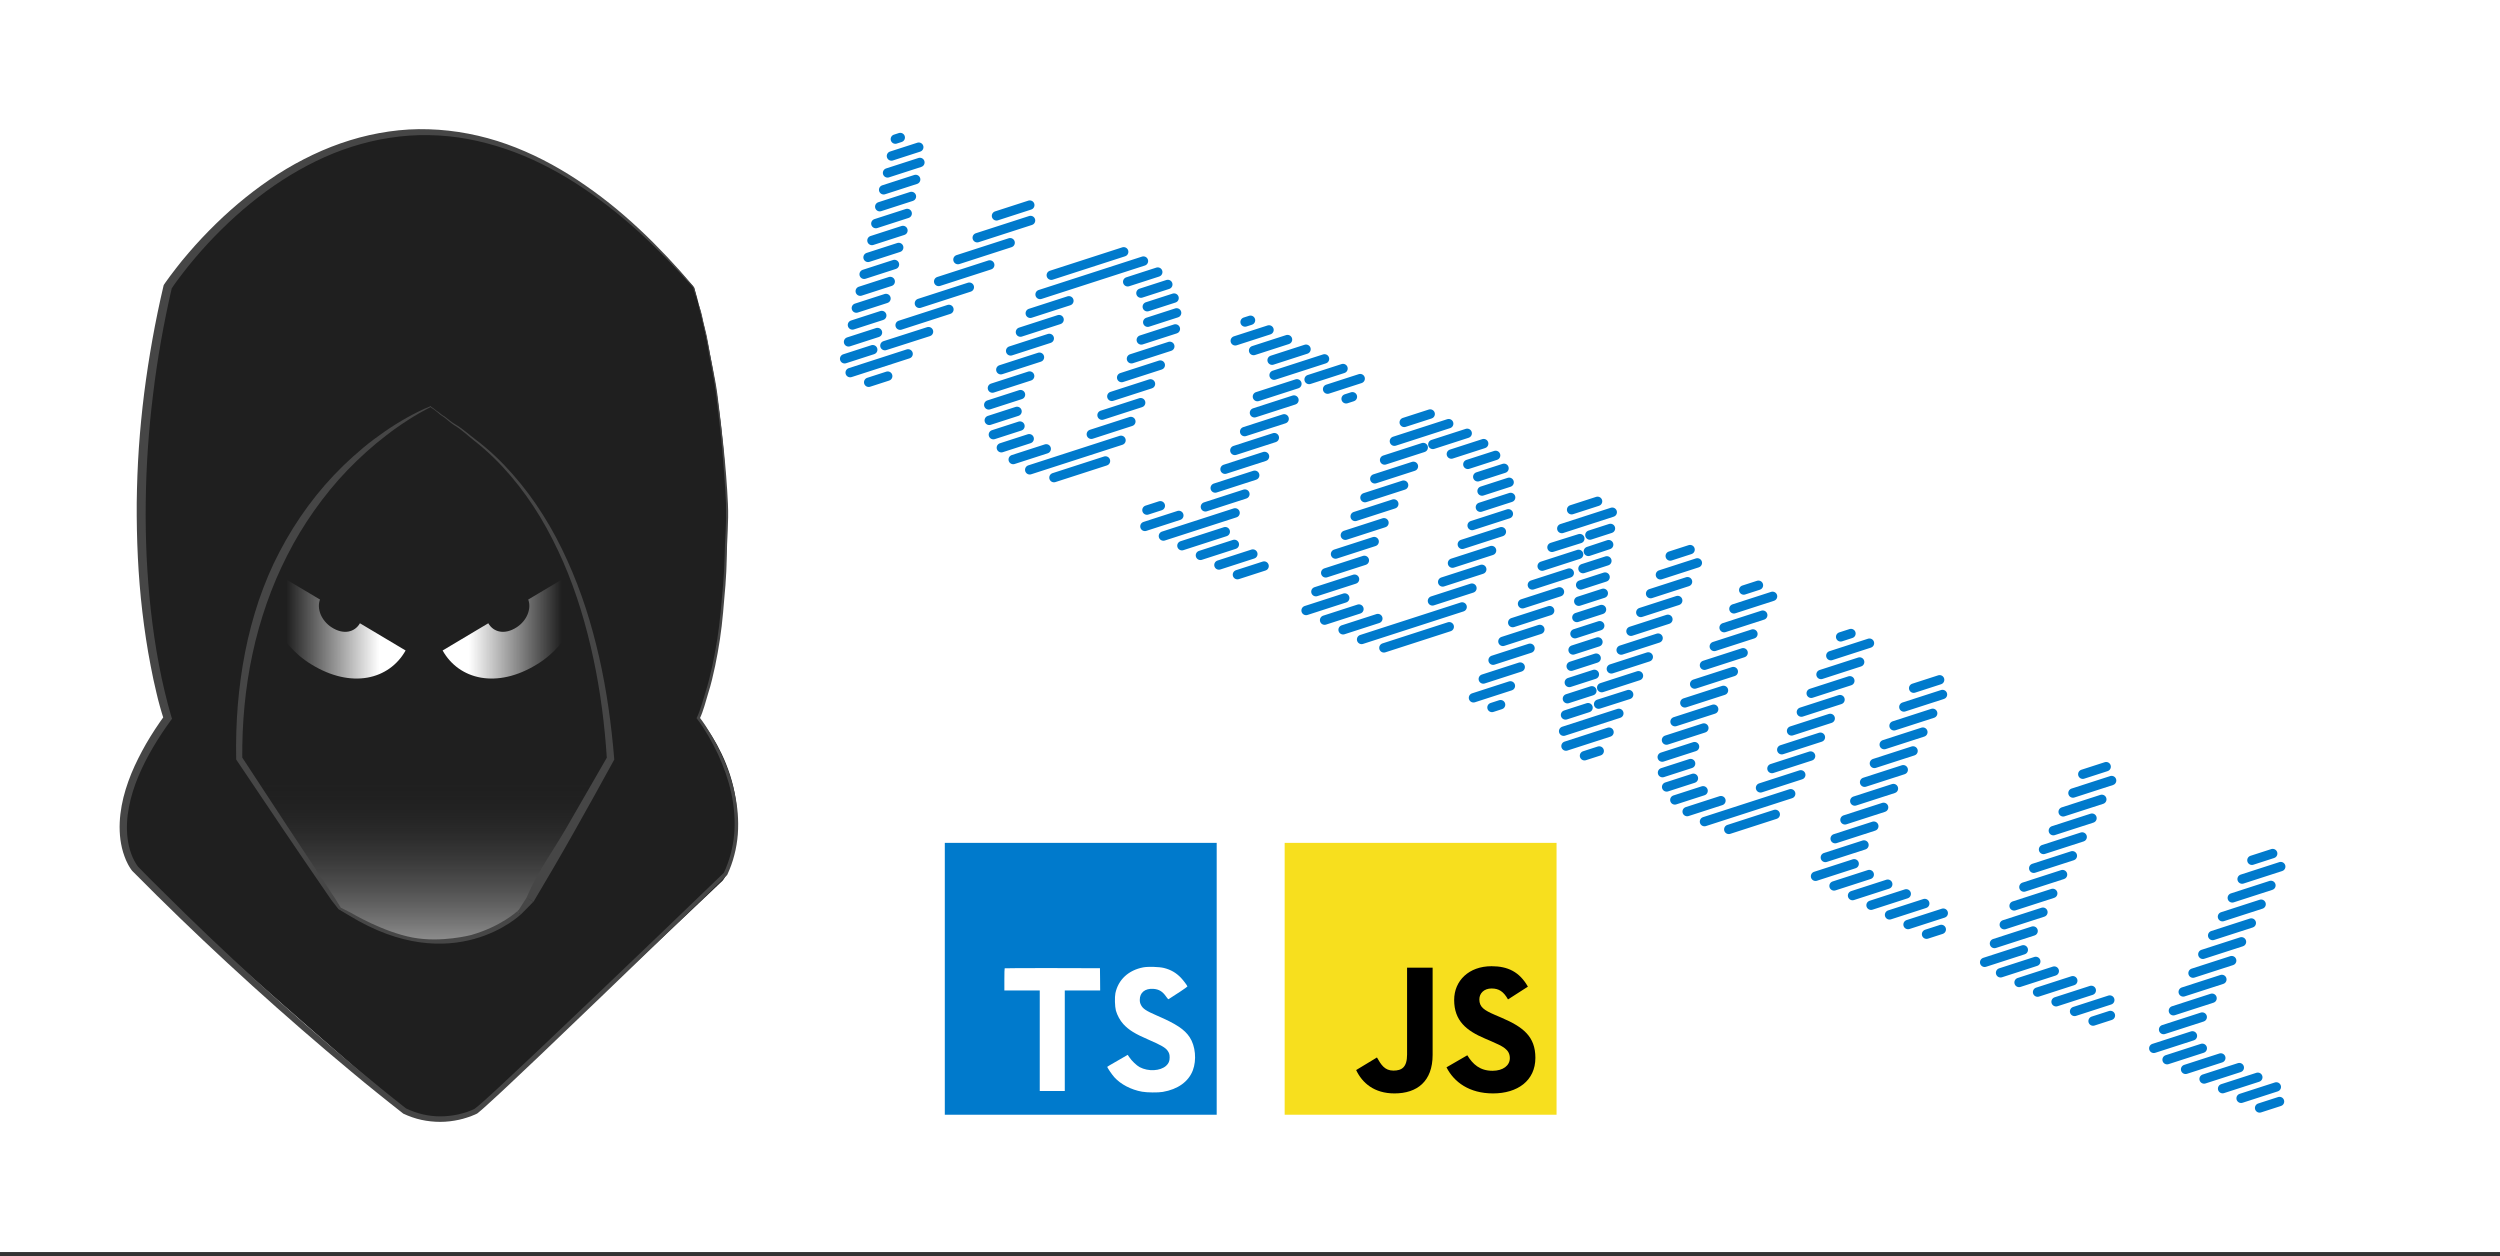 <svg width="400" height="201" viewBox="0 0 400 201" fill="none" xmlns="http://www.w3.org/2000/svg">
<rect x="0" y="0" width="400" height="201" fill="#333333" stroke="none"/>
<rect width="400" height="200.326" fill="white"/>
<path d="M21.75 139.053C21.733 139.053 15.018 133.437 26.971 114.969C26.971 114.969 16.998 77.87 26.971 46.01C26.971 46.01 62.647 -9.647 111.068 46.01C111.068 46.01 122.318 82.532 111.86 114.969C111.86 114.969 121.904 126.039 116.216 139.899C115.964 140.511 115.622 140.907 115.622 140.907C115.622 140.907 80.323 174.442 75.553 178.024C75.553 178.024 74.887 180.472 64.915 177.826C64.915 177.826 26.899 145.137 23.605 140.835" fill="#1F1F1F"/>
<path fill-rule="evenodd" clip-rule="evenodd" d="M54.583 145.623L38.077 121.233C38.077 121.233 35.503 82.64 68.785 65.108C68.785 65.108 96.074 80.966 97.676 120.747L83.024 146.001C83.024 146.001 72.475 156.495 55.753 146.253" fill="url(#paint0_linear)"/>
<path d="M110.888 45.974C111.23 47.432 112.058 49.196 112.346 50.636C112.598 52.076 113.03 53.21 113.246 54.65C113.696 57.53 114.416 60.302 114.794 63.2C115.514 68.978 116.198 74.774 116.468 80.588C116.612 83.486 116.306 86.366 116.27 89.282C116.252 92.198 115.946 95.114 115.694 98.012C115.442 100.91 115.01 103.736 114.416 106.581C114.11 108.003 113.768 109.515 113.318 110.901C112.886 112.287 112.58 113.673 111.95 115.005L111.914 114.753C112.094 114.987 112.256 115.203 112.418 115.437C112.58 115.671 112.742 115.887 112.886 116.121C113.192 116.589 113.48 117.057 113.768 117.543C114.344 118.497 114.866 119.487 115.334 120.495C116.288 122.511 117.044 124.617 117.53 126.813C118.016 128.991 118.214 131.241 118.052 133.491C117.962 134.607 117.782 135.723 117.494 136.803C117.224 137.883 116.828 138.963 116.36 139.971L116.324 140.025L116.288 140.061C109.7 146.451 103.112 152.841 96.488 159.195C93.175 162.381 89.864 165.549 86.551 168.718C84.895 170.302 83.221 171.886 81.547 173.452C80.719 174.244 79.873 175.018 79.027 175.792C78.595 176.188 78.181 176.566 77.749 176.962C77.533 177.16 77.317 177.34 77.101 177.538C76.885 177.736 76.669 177.916 76.417 178.114L76.381 178.132L76.363 178.15L76.273 178.204L76.183 178.24C76.129 178.276 76.057 178.294 76.003 178.33C75.877 178.384 75.769 178.438 75.643 178.474C75.409 178.582 75.175 178.672 74.923 178.744C74.437 178.906 73.951 179.05 73.465 179.158C72.475 179.374 71.467 179.5 70.441 179.5C69.433 179.5 68.407 179.392 67.417 179.176C66.427 178.96 65.455 178.618 64.537 178.186L64.501 178.168L64.465 178.132C63.079 177.052 61.711 175.954 60.343 174.856C58.975 173.758 57.607 172.642 56.257 171.508C53.557 169.258 50.875 166.99 48.229 164.685C42.919 160.077 37.717 155.361 32.605 150.537C30.049 148.125 27.528 145.677 25.026 143.211C23.784 141.969 22.524 140.727 21.3 139.485L21.174 139.359C21.12 139.305 21.156 139.341 21.138 139.323L21.12 139.287L21.084 139.251L21.03 139.179C20.958 139.089 20.886 138.981 20.832 138.891C20.706 138.693 20.58 138.495 20.472 138.279C20.256 137.865 20.058 137.433 19.914 137.001C19.59 136.137 19.392 135.237 19.266 134.337C19.032 132.519 19.14 130.683 19.464 128.919C19.788 127.137 20.346 125.427 21.012 123.771C21.696 122.115 22.506 120.531 23.388 118.983C24.288 117.435 25.26 115.959 26.304 114.519L26.214 115.077L26.124 114.807L26.034 114.537L25.872 114.015C25.764 113.655 25.674 113.313 25.566 112.953C25.368 112.251 25.188 111.531 25.026 110.829C24.684 109.407 24.378 107.985 24.108 106.545C23.55 103.682 23.118 100.784 22.776 97.886C22.434 94.988 22.2 92.072 22.056 89.156C21.912 86.24 21.858 83.324 21.876 80.408C21.912 77.492 22.02 74.576 22.218 71.66C22.416 68.762 22.704 65.846 23.064 62.948C23.802 57.17 24.828 51.41 26.16 45.74L26.196 45.614L26.25 45.524C26.322 45.398 26.412 45.289 26.484 45.181L26.718 44.858C26.88 44.642 27.024 44.425 27.186 44.209C27.51 43.778 27.816 43.364 28.158 42.931C28.806 42.086 29.473 41.276 30.174 40.465C31.561 38.845 33.001 37.315 34.531 35.821C37.573 32.851 40.885 30.169 44.467 27.865C46.249 26.713 48.121 25.687 50.047 24.769C51.973 23.851 53.953 23.077 55.987 22.447C58.021 21.817 60.109 21.349 62.215 21.043C64.321 20.737 66.463 20.611 68.587 20.683C72.835 20.809 77.065 21.637 81.061 23.059C85.057 24.481 88.837 26.461 92.365 28.783C94.129 29.953 95.84 31.195 97.496 32.509C99.152 33.823 100.736 35.209 102.284 36.649C105.362 39.529 108.242 42.608 110.96 45.83L110.888 45.974C109.502 44.407 108.062 42.859 106.604 41.347C105.128 39.853 103.616 38.377 102.068 36.973C98.936 34.165 95.642 31.573 92.096 29.305C88.567 27.055 84.805 25.147 80.845 23.815C78.865 23.149 76.849 22.609 74.797 22.231C72.745 21.853 70.675 21.655 68.587 21.619C66.517 21.583 64.429 21.727 62.377 22.051C60.325 22.357 58.291 22.843 56.311 23.473C54.331 24.103 52.405 24.877 50.533 25.795C48.661 26.713 46.843 27.739 45.097 28.873C41.605 31.141 38.383 33.805 35.413 36.739C33.937 38.197 32.514 39.727 31.165 41.33C30.48 42.121 29.832 42.931 29.203 43.76C28.878 44.173 28.573 44.587 28.266 45.002C28.104 45.218 27.96 45.434 27.816 45.632L27.6 45.956C27.528 46.064 27.456 46.172 27.402 46.262L27.492 46.064C26.196 51.698 25.17 57.404 24.486 63.146C24.126 66.008 23.856 68.888 23.658 71.768C23.46 74.648 23.352 77.546 23.316 80.426C23.28 83.324 23.334 86.204 23.46 89.084C23.604 91.982 23.82 94.844 24.144 97.724C24.468 100.586 24.882 103.448 25.422 106.293C25.692 107.715 25.98 109.119 26.322 110.523C26.484 111.225 26.664 111.909 26.844 112.611C26.934 112.953 27.042 113.295 27.132 113.655L27.276 114.177L27.348 114.429L27.42 114.681L27.528 114.987L27.348 115.239C26.322 116.643 25.368 118.083 24.486 119.577C23.604 121.071 22.812 122.619 22.146 124.203C21.48 125.787 20.958 127.425 20.634 129.117C20.31 130.791 20.202 132.501 20.418 134.175C20.526 135.003 20.706 135.831 20.994 136.605C21.138 137.001 21.3 137.379 21.498 137.739C21.588 137.919 21.696 138.099 21.804 138.261C21.858 138.351 21.912 138.423 21.966 138.495L22.002 138.549L22.02 138.567V138.585C22.02 138.567 22.056 138.621 22.002 138.567L22.11 138.693C23.334 139.953 24.576 141.195 25.818 142.419C28.302 144.903 30.805 147.333 33.343 149.763C38.419 154.605 43.603 159.321 48.877 163.929C51.523 166.233 54.187 168.52 56.869 170.77C58.219 171.886 59.569 173.002 60.919 174.118C62.269 175.216 63.655 176.314 65.023 177.394L64.951 177.34C65.815 177.754 66.715 178.078 67.633 178.294C68.551 178.51 69.505 178.618 70.459 178.618C71.413 178.618 72.367 178.51 73.285 178.312C73.753 178.204 74.203 178.078 74.671 177.934C74.887 177.862 75.121 177.772 75.337 177.682C75.445 177.646 75.553 177.592 75.661 177.538L75.823 177.466L75.895 177.43L75.967 177.394L75.913 177.43C76.111 177.268 76.345 177.088 76.561 176.908C76.777 176.728 76.993 176.53 77.209 176.35C77.641 175.972 78.055 175.594 78.487 175.198C79.333 174.424 80.179 173.65 81.007 172.858C82.681 171.292 84.355 169.726 86.029 168.142C89.359 164.991 92.689 161.823 96.002 158.655L105.956 149.133L115.874 139.593L115.802 139.683C116.27 138.693 116.63 137.667 116.918 136.623C117.188 135.561 117.386 134.499 117.476 133.401C117.656 131.223 117.458 129.027 117.008 126.903C116.54 124.761 115.802 122.673 114.884 120.693C114.416 119.703 113.912 118.731 113.354 117.777C113.084 117.309 112.796 116.841 112.49 116.373C112.346 116.139 112.184 115.923 112.022 115.689C111.86 115.455 111.698 115.239 111.536 115.023L111.446 114.897L111.518 114.771C112.13 113.457 112.436 112.107 112.886 110.739C113.318 109.371 113.678 107.877 113.984 106.473C114.596 103.646 115.028 100.838 115.298 97.958C115.568 95.06 115.874 92.162 115.928 89.264C115.964 86.366 116.288 83.504 116.162 80.606C116.036 77.708 115.802 74.756 115.55 71.858C115.298 68.96 114.92 66.116 114.578 63.236C114.236 60.356 113.534 57.566 113.102 54.686C112.886 53.246 112.472 52.094 112.22 50.672C111.788 49.232 111.446 47.306 111.014 45.884L110.888 45.974Z" fill="#464646"/>
<path d="M54.529 145.227L56.203 146.073C56.203 146.073 61.261 149.115 66.067 150.015C70.621 150.861 75.392 149.601 75.392 149.601C80.162 148.233 82.754 145.803 82.754 145.803L83.33 146.307C83.33 146.307 72.566 156.729 55.843 146.469L54.151 145.461L53.017 144.003C50.461 140.295 47.923 136.569 45.403 132.843C42.883 129.117 40.363 125.373 37.861 121.629L37.789 121.503V121.359C37.681 115.671 38.113 109.983 39.211 104.385C39.751 101.594 40.489 98.823 41.389 96.122C41.857 94.772 42.361 93.44 42.919 92.108C43.477 90.794 44.089 89.498 44.755 88.238C47.401 83.162 50.821 78.5 54.907 74.522C55.933 73.532 56.995 72.578 58.093 71.66C59.191 70.742 60.325 69.896 61.495 69.086C62.665 68.276 63.871 67.52 65.114 66.818C66.356 66.134 67.615 65.486 68.948 64.964L69.001 65.09C68.371 65.396 67.742 65.738 67.129 66.08C66.517 66.44 65.906 66.8 65.329 67.178C64.141 67.934 62.989 68.744 61.873 69.608C60.757 70.454 59.677 71.354 58.633 72.29C57.589 73.226 56.581 74.198 55.609 75.206C53.665 77.222 51.901 79.4 50.281 81.686C48.661 83.972 47.221 86.366 45.961 88.85C45.331 90.092 44.737 91.352 44.179 92.648C43.639 93.944 43.117 95.24 42.667 96.554C41.749 99.201 40.975 101.901 40.399 104.637C39.805 107.373 39.391 110.145 39.121 112.935C38.851 115.725 38.743 118.533 38.761 121.341L38.671 121.071C41.137 124.851 43.603 128.613 46.087 132.375C48.553 136.137 51.055 139.881 53.539 143.643" fill="#464646"/>
<path d="M84.248 143.625C85.903 139.629 88.532 136.101 90.692 132.339C92.852 128.577 95.03 124.833 97.172 121.089L97.1 121.413C96.758 116.013 96.074 110.649 94.94 105.357C93.806 100.064 92.276 94.88 90.116 89.912C89.036 87.446 87.812 85.034 86.426 82.712C85.022 80.39 83.456 78.194 81.71 76.142C79.963 74.09 78.019 72.182 75.895 70.526C74.833 69.698 73.915 68.78 72.745 68.078C72.169 67.718 71.647 67.214 71.071 66.782C70.783 66.584 70.405 66.35 70.063 66.026C69.811 65.828 69.253 65.342 68.947 65.234L68.983 65.108C69.307 65.216 69.811 65.756 70.117 65.9C70.405 66.134 70.837 66.494 71.143 66.638C71.701 67.052 72.259 67.574 72.853 67.898C74.023 68.582 74.977 69.482 76.075 70.31C78.253 71.948 80.234 73.838 82.034 75.89C83.834 77.924 85.472 80.138 86.912 82.442C88.37 84.746 89.648 87.176 90.764 89.66C91.898 92.144 92.87 94.7 93.716 97.292C94.562 99.885 95.264 102.53 95.876 105.195C97.082 110.523 97.82 115.923 98.27 121.359L98.288 121.521L98.198 121.683C96.11 125.481 94.022 129.279 91.88 133.059C89.756 136.839 87.56 140.583 85.346 144.309L84.248 143.625ZM83.329 146.325C83.779 145.893 85.346 144.273 85.346 144.273L84.248 143.625L83.023 145.551L82.754 145.803" fill="#464646"/>
<path d="M91.664 91.676C94.058 96.41 91.502 102.908 85.886 106.311C79.513 110.235 73.447 108.759 70.819 104.078L78.127 99.722C78.956 101.162 80.755 101.612 82.663 100.37C84.284 99.326 85.076 97.418 84.517 95.924L91.664 91.676Z" fill="url(#paint1_linear)"/>
<path d="M44.053 91.676C41.659 96.41 44.215 102.908 49.831 106.311C56.203 110.235 62.269 108.759 64.897 104.078L57.589 99.722C56.761 101.162 54.961 101.612 53.053 100.37C51.433 99.326 50.641 97.418 51.199 95.924L44.053 91.676Z" fill="url(#paint2_linear)"/>
<path d="M361.778 144.672L355.595 146.671M355.328 169.274L349.695 171.095L355.328 169.274ZM355.616 174.184L361.249 172.363L355.616 174.184ZM364.724 176.243L361.537 177.273L364.724 176.243ZM350.788 165.738L344.605 167.737L350.788 165.738ZM352.367 167.729L346.734 169.55L352.367 167.729ZM358.288 170.818L352.655 172.639L358.288 170.818ZM364.21 173.907L358.576 175.729L364.21 173.907ZM363.63 136.568L360.306 137.643L363.63 136.568ZM364.918 138.654L358.736 140.653L364.918 138.654ZM363.348 141.663L357.166 143.662L363.348 141.663ZM358.638 150.691L352.455 152.69L358.638 150.691ZM355.498 156.71L349.315 158.709L355.498 156.71ZM357.068 153.701L350.885 155.7L357.068 153.701ZM353.928 159.719L347.745 161.718L353.928 159.719ZM352.357 162.729L346.175 164.728L352.357 162.729ZM360.208 147.682L354.025 149.681L360.208 147.682Z" stroke="#007ACC" stroke-width="1.5" stroke-linecap="round" stroke-linejoin="round"/>
<path d="M336.288 127.896L330.105 129.895M325.723 153.828L320.09 155.649L325.723 153.828ZM326.011 158.738L331.644 156.917L326.011 158.738ZM337.565 160.006L331.932 161.828L337.565 160.006ZM325.297 148.962L319.115 150.961L325.297 148.962ZM323.728 151.971L317.545 153.97L323.728 151.971ZM328.684 155.372L323.05 157.194L328.684 155.372ZM334.605 158.462L328.971 160.283L334.605 158.462ZM337.664 162.476L334.892 163.372L337.664 162.476ZM336.986 122.667L333.246 123.876L336.986 122.667ZM337.858 124.887L331.675 126.886L337.858 124.887ZM333.148 133.915L326.965 135.914L333.148 133.915ZM330.008 139.934L323.825 141.933L330.008 139.934ZM331.578 136.924L325.395 138.923L331.578 136.924ZM328.438 142.943L322.255 144.942L328.438 142.943ZM326.868 145.953L320.685 147.952L326.868 145.953ZM334.718 130.906L328.535 132.905L334.718 130.906Z" stroke="#007ACC" stroke-width="1.5" stroke-linecap="round" stroke-linejoin="round"/>
<path d="M309.228 114.13L303.046 116.129M299.079 139.927L293.446 141.748L299.079 139.927ZM299.366 144.838L304.999 143.016L299.366 144.838ZM310.921 146.105L305.287 147.927L310.921 146.105ZM298.238 135.196L292.055 137.195L298.238 135.196ZM296.668 138.205L290.485 140.204L296.668 138.205ZM302.039 141.472L296.406 143.293L302.039 141.472ZM307.96 144.561L302.327 146.382L307.96 144.561ZM310.604 148.709L308.248 149.471L310.604 148.709ZM310.341 108.766L306.186 110.11L310.341 108.766ZM310.798 111.12L304.616 113.119L310.798 111.12ZM306.088 120.149L299.905 122.148L306.088 120.149ZM302.948 126.167L296.765 128.166L302.948 126.167ZM304.518 123.158L298.335 125.157L304.518 123.158ZM301.378 129.177L295.195 131.176L301.378 129.177ZM299.808 132.186L293.625 134.185L299.808 132.186ZM307.658 117.139L301.476 119.138L307.658 117.139Z" stroke="#007ACC" stroke-width="1.5" stroke-linecap="round" stroke-linejoin="round"/>
<path d="M282.038 98.424L275.855 100.423M291.264 117.956L285.081 119.955L291.264 117.956ZM270.946 124.526L266.661 125.911L270.946 124.526ZM269.945 129.853L275.351 128.105L269.945 129.853ZM281.683 126.058L288.124 123.975L281.683 126.058ZM284.043 130.298L276.605 132.703L284.043 130.298ZM294.404 111.938L288.222 113.937L294.404 111.938ZM271.128 119.463L265.957 121.135L271.128 119.463ZM292.834 114.947L286.652 116.946L292.834 114.947ZM270.498 122.169L266 123.623L270.498 122.169ZM289.694 120.966L283.511 122.965L289.694 120.966ZM272.495 126.527L267.973 127.989L272.495 126.527ZM286.511 126.998L272.716 131.459L286.511 126.998ZM281.352 93.642L278.996 94.404L281.352 93.642ZM283.608 95.414L277.426 97.413L283.608 95.414ZM278.898 104.442L272.716 106.441L278.898 104.442ZM299.114 102.909L292.932 104.908L299.114 102.909ZM275.758 110.461L269.575 112.46L275.758 110.461ZM296.154 101.365L294.502 101.899L296.154 101.365ZM277.328 107.452L271.145 109.451L277.328 107.452ZM297.544 105.919L291.361 107.918L297.544 105.919ZM274.188 113.47L268.005 115.469L274.188 113.47ZM295.974 108.928L289.792 110.927L295.974 108.928ZM272.618 116.48L266.638 118.413L272.618 116.48ZM280.468 101.433L274.286 103.432L280.468 101.433Z" stroke="#007ACC" stroke-width="1.5" stroke-linecap="round" stroke-linejoin="round"/>
<path d="M252.772 86.176L248.316 87.575M263.725 105.109L257.817 107.019L263.725 105.109ZM255.098 107.898L251.088 109.195L255.098 107.898ZM240.093 112.749L238.716 113.195L240.093 112.749ZM250.483 114.394L254.087 113.228L250.483 114.394ZM255.777 112.662L260.585 111.127L255.777 112.662ZM257.444 117.146L250.558 119.373L257.444 117.146ZM266.865 99.09L260.957 101L266.865 99.09ZM255.67 102.71L251.693 103.995L255.67 102.71ZM243.233 106.731L237.326 108.641L243.233 106.731ZM265.295 102.099L259.387 104.01L265.295 102.099ZM255.384 105.304L251.391 106.595L255.384 105.304ZM241.663 109.74L235.756 111.65L241.663 109.74ZM262.155 108.118L256.271 110.021L262.155 108.118ZM254.7 110.529L250.785 111.794L254.7 110.529ZM259.015 114.137L250.18 116.993L259.015 114.137ZM255.875 120.156L253.518 120.918L255.875 120.156ZM255.611 80.213L251.456 81.556L255.611 80.213ZM257.959 81.955L249.886 84.566L257.959 81.955ZM257.101 89.738L253.276 90.975L257.101 89.738ZM251.083 91.684L245.176 93.594L251.083 91.684ZM271.575 90.062L265.667 91.972L271.575 90.062ZM256.529 94.927L252.601 96.197L256.529 94.927ZM247.944 97.703L242.036 99.613L247.944 97.703ZM270.414 87.936L267.237 88.963L270.414 87.936ZM256.815 92.332L252.903 93.597L256.815 92.332ZM249.514 94.693L243.606 96.603L249.514 94.693ZM270.005 93.071L264.097 94.981L270.005 93.071ZM256.243 97.521L252.299 98.796L256.243 97.521ZM246.374 100.712L240.466 102.622L246.374 100.712ZM268.435 96.081L262.527 97.991L268.435 96.081ZM255.956 100.115L251.996 101.396L255.956 100.115ZM244.803 103.721L238.895 105.631L244.803 103.721ZM257.387 87.144L254.137 88.223L257.387 87.144ZM252.577 88.699L246.746 90.585L252.577 88.699ZM257.673 84.55L254.383 85.613L257.673 84.55Z" stroke="#007ACC" stroke-width="1.5" stroke-linecap="round" stroke-linejoin="round"/>
<path d="M231.791 67.785L223.105 70.594M238.651 88.083L232.399 90.104L238.651 88.083ZM215.157 95.679L208.974 97.678L215.157 95.679ZM214.895 100.767L220.455 98.969L214.895 100.767ZM229.193 96.144L235.511 94.102L229.193 96.144ZM231.88 100.279L221.424 103.66L231.88 100.279ZM241.338 82.211L235.54 84.085L241.338 82.211ZM218.297 89.66L212.114 91.659L218.297 89.66ZM240.221 85.073L233.97 87.095L240.221 85.073ZM216.727 92.67L210.544 94.669L216.727 92.67ZM237.081 91.092L230.829 93.113L237.081 91.092ZM217.431 97.446L211.935 99.222L217.431 97.446ZM233.941 97.111L217.855 102.312L233.941 97.111ZM228.83 66.241L224.675 67.584L228.83 66.241ZM237.389 70.978L232.216 72.651L237.389 70.978ZM226.147 74.613L219.965 76.612L226.147 74.613ZM240.643 74.93L236.441 76.289L240.643 74.93ZM223.007 80.632L216.824 82.631L223.007 80.632ZM239.3 72.862L234.855 74.3L239.3 72.862ZM224.577 77.623L218.394 79.622L224.577 77.623ZM241.461 77.167L237.128 78.568L241.461 77.167ZM221.437 83.641L215.255 85.64L221.437 83.641ZM241.703 79.591L236.862 81.156L241.703 79.591ZM219.867 86.651L213.685 88.65L219.867 86.651ZM234.751 69.33L229.255 71.107L234.751 69.33ZM227.717 71.604L221.535 73.603L227.717 71.604Z" stroke="#007ACC" stroke-width="1.5" stroke-linecap="round" stroke-linejoin="round"/>
<path d="M208.963 55.875L203.536 57.63M197.614 82.061L186.146 85.768L197.614 82.061ZM192.067 88.858L197.495 87.103L192.067 88.858ZM202.256 90.567L197.988 91.947L202.256 90.567ZM200.754 76.042L194.434 78.085L200.754 76.042ZM185.653 80.924L183.511 81.617L185.653 80.924ZM199.184 79.051L192.864 81.095L199.184 79.051ZM188.613 82.469L183.186 84.224L188.613 82.469ZM196.044 85.07L189.107 87.313L196.044 85.07ZM200.455 88.647L195.028 90.402L200.455 88.647ZM200.082 51.242L199.212 51.523L200.082 51.242ZM203.042 52.786L197.642 54.532L203.042 52.786ZM206.003 54.331L200.575 56.086L206.003 54.331ZM214.884 58.965L209.456 60.719L214.884 58.965ZM207.506 61.413L201.186 63.457L207.506 61.413ZM216.386 63.482L215.378 63.808L216.386 63.482ZM205.464 67.014L199.144 69.057L205.464 67.014ZM217.63 60.578L212.417 62.264L217.63 60.578ZM207.034 64.004L200.714 66.048L207.034 64.004ZM203.894 70.023L197.574 72.067L203.894 70.023ZM202.324 73.032L196.004 75.076L202.324 73.032ZM211.923 57.42L203.854 60.029L211.923 57.42Z" stroke="#007ACC" stroke-width="1.5" stroke-linecap="round" stroke-linejoin="round"/>
<path d="M182.952 41.77L166.412 47.117M182.507 64.429L176.325 66.428L182.507 64.429ZM164.671 70.196L160.216 71.637L164.671 70.196ZM164.755 75.172L179.361 70.45L164.755 75.172ZM185.647 58.411L179.464 60.41L185.647 58.411ZM162.727 65.821L158.282 67.258L162.727 65.821ZM184.077 61.42L177.894 63.419L184.077 61.42ZM163.196 68.171L158.94 69.547L163.196 68.171ZM180.937 67.439L174.611 69.484L180.937 67.439ZM167.396 71.817L162.113 73.525L167.396 71.817ZM176.876 73.755L168.633 76.42L176.876 73.755ZM179.791 40.29L168.205 44.036L179.791 40.29ZM186.85 45.513L182.549 46.904L186.85 45.513ZM169.454 51.137L163.272 53.136L169.454 51.137ZM188.258 50.061L183.637 51.555L188.258 50.061ZM166.314 57.156L160.131 59.155L166.314 57.156ZM187.852 47.691L183.563 49.077L187.852 47.691ZM167.884 54.147L161.702 56.146L167.884 54.147ZM188.06 52.627L182.605 54.391L188.06 52.627ZM164.744 60.166L158.787 62.092L164.744 60.166ZM187.168 55.417L181.034 57.4L187.168 55.417ZM163.28 63.141L158.199 64.784L163.28 63.141ZM185.242 43.531L180.431 45.086L185.242 43.531ZM171.024 48.128L164.842 50.127L171.024 48.128Z" stroke="#007ACC" stroke-width="1.5" stroke-linecap="round" stroke-linejoin="round"/>
<path d="M146.506 28.712L141.383 30.368M151.828 49.507L144.019 52.032L151.828 49.507ZM140.397 53.203L135.766 54.7L140.397 53.203ZM136.028 59.619L145.299 56.621L136.028 59.619ZM158.358 42.392L150.187 45.034L158.358 42.392ZM141.759 47.759L137.015 49.293L141.759 47.759ZM155.093 45.95L147.103 48.533L155.093 45.95ZM141.081 50.48L136.391 51.996L141.081 50.48ZM148.564 53.064L141.581 55.302L148.564 53.064ZM139.638 55.95L135.142 57.404L139.638 55.95ZM142.034 60.179L138.988 61.164L142.034 60.179ZM144.042 22.003L143.256 22.258L144.042 22.003ZM147.003 23.548L142.632 24.961L147.003 23.548ZM147.184 25.991L142.007 27.665L147.184 25.991ZM145.15 34.154L140.135 35.775L145.15 34.154ZM164.766 32.815L159.438 34.538L164.766 32.815ZM143.793 39.596L138.887 41.182L143.793 39.596ZM144.471 36.875L139.511 38.479L144.471 36.875ZM164.887 35.278L156.355 38.036L164.887 35.278ZM143.115 42.317L138.263 43.886L143.115 42.317ZM161.623 38.835L153.271 41.535L161.623 38.835ZM142.437 45.038L137.639 46.59L142.437 45.038ZM145.828 31.433L140.759 33.072L145.828 31.433Z" stroke="#007ACC" stroke-width="1.5" stroke-linecap="round" stroke-linejoin="round"/>
<g clip-path="url(#clip0)">
<path d="M151.169 156.607V178.358H172.92H194.671V156.607V134.856H172.92H151.169V156.607ZM186.226 154.874C187.331 155.15 188.173 155.64 188.947 156.441C189.347 156.869 189.941 157.65 189.989 157.836C190.003 157.891 188.111 159.162 186.965 159.873C186.923 159.901 186.758 159.721 186.571 159.445C186.012 158.63 185.425 158.278 184.527 158.216C183.208 158.126 182.359 158.816 182.366 159.97C182.366 160.308 182.414 160.508 182.552 160.784C182.842 161.385 183.381 161.744 185.073 162.476C188.187 163.816 189.52 164.7 190.348 165.956C191.274 167.358 191.481 169.595 190.852 171.259C190.162 173.069 188.449 174.298 186.04 174.705C185.294 174.836 183.526 174.816 182.725 174.671C180.978 174.36 179.321 173.497 178.299 172.364C177.898 171.922 177.118 170.769 177.167 170.686C177.187 170.659 177.367 170.548 177.567 170.431C177.76 170.32 178.492 169.899 179.183 169.499L180.433 168.774L180.695 169.16C181.061 169.72 181.862 170.486 182.345 170.742C183.733 171.473 185.639 171.37 186.578 170.527C186.979 170.161 187.144 169.782 187.144 169.222C187.144 168.718 187.082 168.497 186.82 168.118C186.481 167.634 185.791 167.227 183.83 166.378C181.586 165.411 180.619 164.81 179.735 163.857C179.224 163.305 178.741 162.421 178.541 161.682C178.375 161.068 178.333 159.528 178.465 158.906C178.927 156.738 180.564 155.226 182.925 154.777C183.692 154.632 185.473 154.687 186.226 154.874ZM176.013 156.69L176.027 158.471H173.196H170.365V166.516V174.56H168.363H166.36V166.516V158.471H163.529H160.698V156.724C160.698 155.758 160.719 154.95 160.746 154.929C160.767 154.901 164.213 154.887 168.39 154.894L175.993 154.915L176.013 156.69Z" fill="#007ACC"/>
</g>
<g clip-path="url(#clip1)">
<path d="M249.048 134.856H205.546V178.358H249.048V134.856Z" fill="#F7DF1E"/>
<path d="M216.984 171.209L220.313 169.195C220.956 170.333 221.54 171.297 222.941 171.297C224.285 171.297 225.132 170.771 225.132 168.727V154.827H229.22V168.785C229.22 173.019 226.738 174.947 223.117 174.947C219.846 174.947 217.948 173.253 216.984 171.209" fill="black"/>
<path d="M231.44 170.771L234.769 168.844C235.645 170.275 236.784 171.326 238.798 171.326C240.492 171.326 241.573 170.479 241.573 169.311C241.573 167.909 240.463 167.413 238.594 166.596L237.572 166.157C234.623 164.902 232.666 163.325 232.666 159.996C232.666 156.93 235.002 154.594 238.653 154.594C241.251 154.594 243.12 155.499 244.463 157.864L241.28 159.908C240.58 158.653 239.821 158.157 238.653 158.157C237.455 158.157 236.696 158.916 236.696 159.908C236.696 161.135 237.455 161.631 239.207 162.391L240.229 162.829C243.704 164.318 245.661 165.836 245.661 169.253C245.661 172.932 242.77 174.947 238.886 174.947C235.09 174.947 232.637 173.137 231.44 170.771" fill="black"/>
</g>
<defs>
<linearGradient id="paint0_linear" x1="67.854" y1="150.72" x2="67.854" y2="65.097" gradientUnits="userSpaceOnUse">
<stop stop-color="white" stop-opacity="0.5"/>
<stop offset="0.301" stop-color="#1F1F1F" stop-opacity="0"/>
</linearGradient>
<linearGradient id="paint1_linear" x1="41.728" y1="100.111" x2="93.783" y2="100.111" gradientUnits="userSpaceOnUse">
<stop stop-color="white" stop-opacity="0"/>
<stop offset="0.383" stop-color="white"/>
<stop offset="0.639" stop-color="white"/>
<stop offset="0.925" stop-color="white" stop-opacity="0"/>
</linearGradient>
<linearGradient id="paint2_linear" x1="93.98" y1="100.111" x2="41.923" y2="100.111" gradientUnits="userSpaceOnUse">
<stop stop-color="white" stop-opacity="0"/>
<stop offset="0.383" stop-color="white"/>
<stop offset="0.639" stop-color="white"/>
<stop offset="0.925" stop-color="white" stop-opacity="0"/>
</linearGradient>
<clipPath id="clip0">
<rect width="43.502" height="43.502" fill="white" transform="translate(151.169 134.856)"/>
</clipPath>
<clipPath id="clip1">
<rect width="43.502" height="43.502" fill="white" transform="translate(205.546 134.856)"/>
</clipPath>
</defs>
</svg>
